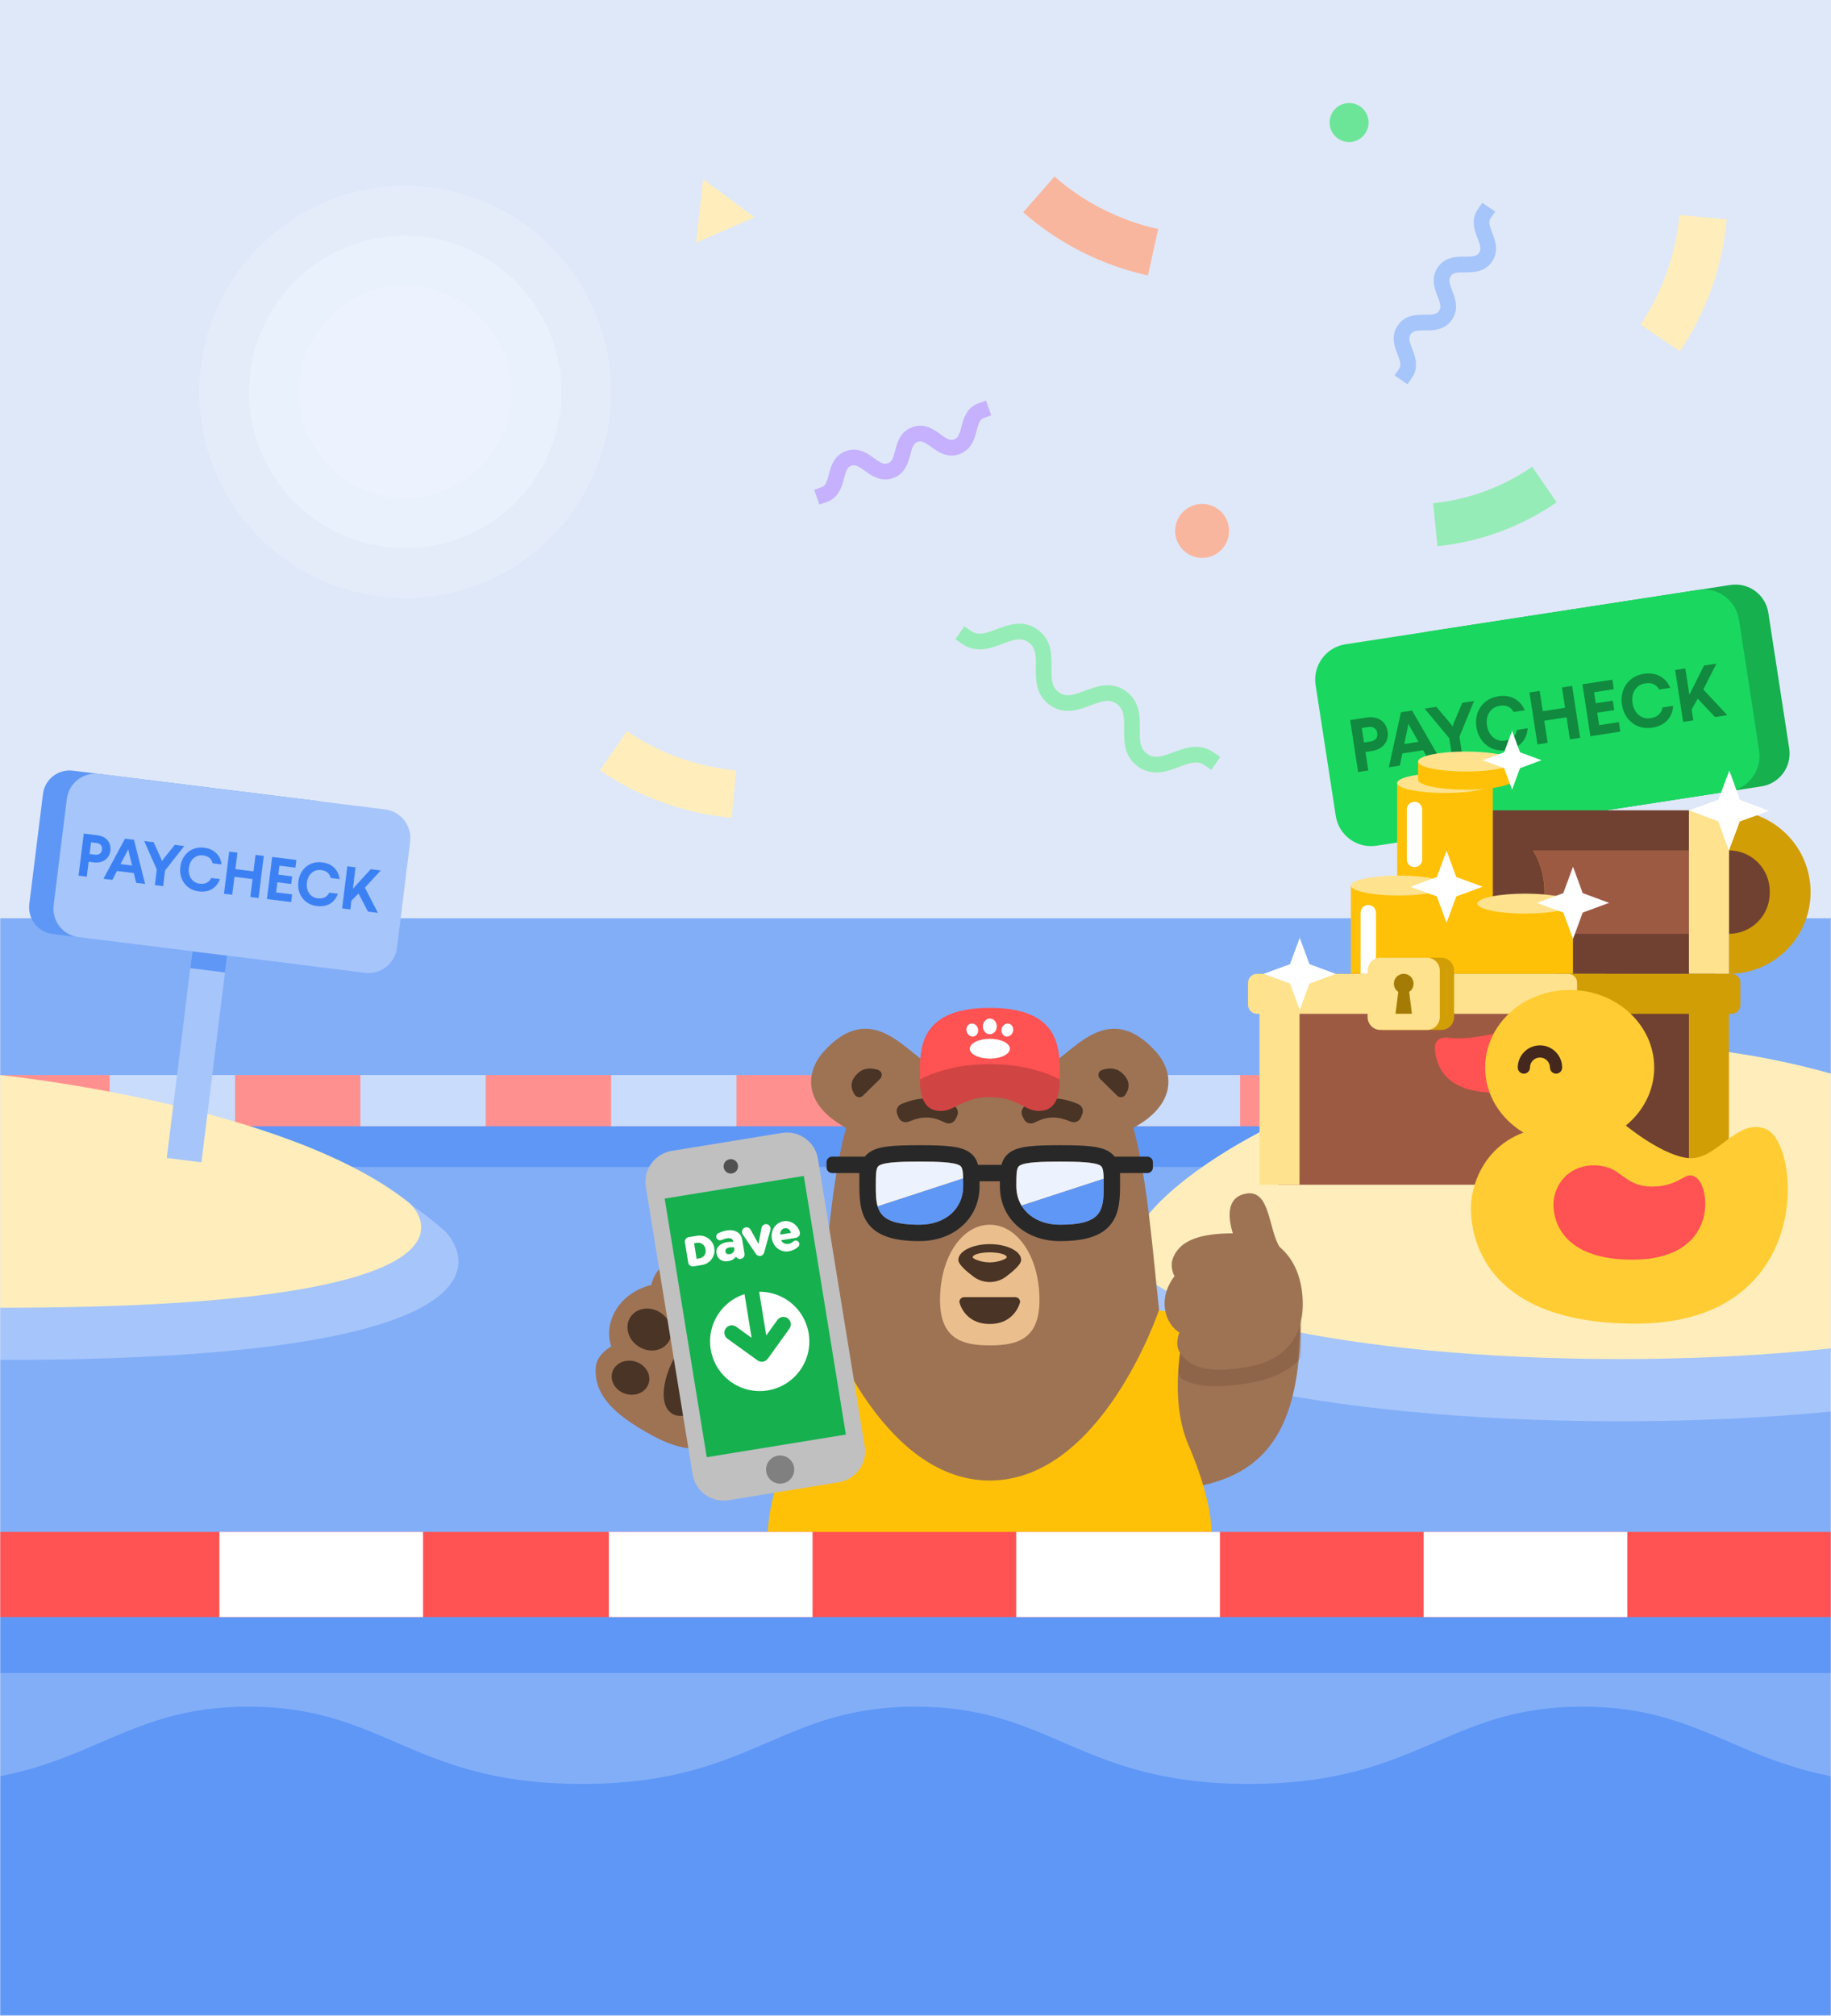 <svg width="818" height="900" viewBox="0 0 818 900" fill="none" xmlns="http://www.w3.org/2000/svg">
    <rect width="818" height="900" fill="#DFE8F8"/>
    <mask id="mask0" mask-type="alpha" maskUnits="userSpaceOnUse" x="0" y="0" width="818" height="900">
        <rect width="818" height="900" fill="#C4C4C4"/>
    </mask>
    <g mask="url(#mask0)">
        <path opacity="0.3" fill-rule="evenodd" clip-rule="evenodd" d="M273 174.999C273 124.189 231.811 83 181.001 83C130.191 83 89 124.189 89 174.999C89 225.81 130.191 266.998 181.001 266.998C231.811 266.998 273 225.81 273 174.999Z" fill="#EDF3FE"/>
        <path opacity="0.6" fill-rule="evenodd" clip-rule="evenodd" d="M250.798 174.999C250.798 136.451 219.549 105.202 181.001 105.202C142.452 105.202 111.203 136.451 111.203 174.999C111.203 213.546 142.452 244.795 181.001 244.795C219.549 244.795 250.798 213.546 250.798 174.999Z" fill="#EDF3FE"/>
        <path fill-rule="evenodd" clip-rule="evenodd" d="M228.441 174.999C228.441 148.799 207.2 127.558 181 127.558C154.799 127.558 133.559 148.799 133.559 174.999C133.559 201.2 154.799 222.44 181 222.44C207.2 222.44 228.441 201.2 228.441 174.999Z" fill="#EDF3FE"/>
        <path d="M0 900H820V410H0V900Z" fill="#82AEF8"/>
        <path d="M34 521H819V494.17H34V521Z" fill="#5F97F6"/>
        <path d="M0 502.855H818V480H0V502.855Z" fill="#FF9090"/>
        <path d="M161 502.855H217V480H161V502.855Z" fill="#C9DCFC"/>
        <path d="M49 502.855H105V480H49V502.855Z" fill="#C9DCFC"/>
        <path d="M273 502.855H329V480H273V502.855Z" fill="#C9DCFC"/>
        <path d="M385 503.113H441V480.258H385V503.113Z" fill="#C9DCFC"/>
        <path d="M498 502.855H554V480H498V502.855Z" fill="#C9DCFC"/>
        <path d="M610 503.113H666V480.258H610V503.113Z" fill="#C9DCFC"/>
        <path d="M727.461 476.744L708.359 479.686L690.835 365.913L709.935 362.97L727.461 476.744Z" fill="#1AD760"/>
        <path d="M711.359 372.207L692.257 375.149L690.315 362.544L709.418 359.601L711.359 372.207Z" fill="#16B04F"/>
        <path d="M786.935 351.109L652.295 371.848C644.2 373.095 636.625 367.542 635.379 359.447L626.042 298.832C624.793 290.737 630.348 283.162 638.443 281.916L773.083 261.175C781.18 259.928 788.755 265.481 789.999 273.578L799.337 334.193C800.583 342.288 795.032 349.863 786.935 351.109Z" fill="#16B04F"/>
        <path d="M772.582 353.32L614.919 377.605C606.223 378.945 598.087 372.981 596.747 364.285L587.747 305.844C586.406 297.148 592.371 289.013 601.066 287.673L758.73 263.386C767.426 262.048 775.559 268.012 776.899 276.708L785.902 335.151C787.242 343.847 781.278 351.982 772.582 353.32Z" fill="#1AD760"/>
        <path fill-rule="evenodd" clip-rule="evenodd" d="M612.932 335.303C617.931 334.532 620.595 330.901 619.93 326.595C619.252 322.191 615.632 319.597 610.631 320.367L603.18 321.515L606.749 344.698L611.285 343.999L610.017 335.753L612.932 335.303ZM612.278 331.065L609.363 331.513L608.368 325.054L611.283 324.607C613.435 324.274 614.971 325.225 615.291 327.311C615.611 329.365 614.43 330.733 612.278 331.065Z" fill="#11893E"/>
        <path fill-rule="evenodd" clip-rule="evenodd" d="M635.775 334.97L638.486 339.809L643.421 339.049L630.84 317.253L625.874 318.02L620.468 342.584L625.371 341.829L626.502 336.4L635.775 334.97ZM633.704 331.222L627.346 332.2L628.971 324.491L629.204 323.134L629.834 324.359L633.704 331.222Z" fill="#11893E"/>
        <path d="M653.332 337.522L648.795 338.221L647.47 329.61L636.447 316.391L641.68 315.583L647.896 322.932L648.964 324.362L649.52 322.683L653.304 313.793L658.537 312.988L652.004 328.909L653.332 337.522Z" fill="#11893E"/>
        <path d="M681.191 317.127L676.222 317.892C675.01 315.739 673.111 314.64 669.996 315.121C665.89 315.752 663.612 319.462 664.3 323.93C664.995 328.437 668.287 331.32 672.429 330.681C675.675 330.18 677.311 328.268 677.727 325.899L682.495 325.164C682.044 330.389 679.009 334.007 673.081 334.921C666.259 335.971 660.67 331.612 659.598 324.657C658.532 317.734 662.555 311.927 669.342 310.881C675.204 309.98 679.216 312.684 681.191 317.127Z" fill="#11893E"/>
        <path d="M701.376 330.122L699.855 320.252L689.887 321.788L691.406 331.658L686.868 332.357L683.299 309.174L687.837 308.475L689.235 317.55L699.201 316.014L697.805 306.939L702.342 306.24L705.913 329.423L701.376 330.122Z" fill="#11893E"/>
        <path d="M712.148 309.07L712.908 314.003L720.528 312.831L721.174 317.037L713.556 318.211L714.413 323.774L723.223 322.417L723.876 326.655L710.528 328.711L706.957 305.528L720.304 303.474L720.958 307.713L712.148 309.07Z" fill="#11893E"/>
        <path d="M746.203 307.113L741.234 307.878C740.022 305.725 738.123 304.626 735.008 305.108C730.902 305.738 728.626 309.448 729.314 313.918C730.007 318.423 733.299 321.306 737.441 320.667C740.686 320.168 742.325 318.255 742.738 315.885L747.507 315.15C747.055 320.375 744.023 323.993 738.093 324.907C731.27 325.957 725.681 321.598 724.61 314.643C723.544 307.72 727.567 301.914 734.354 300.867C740.218 299.966 744.228 302.67 746.203 307.113Z" fill="#11893E"/>
        <path d="M771.651 319.297L766.189 320.139L758.448 311.939L755.738 316.8L756.484 321.635L751.947 322.331L748.376 299.148L752.912 298.452L754.728 310.241L761.259 297.165L766.79 296.312L760.941 307.859L771.651 319.297Z" fill="#11893E"/>
        <path d="M965.161 579.759C965.161 610.045 857.002 634.597 723.581 634.597C590.159 634.597 482 610.045 482 579.759C482 549.472 590.159 510.232 723.581 510.232C857.002 510.232 965.161 549.472 965.161 579.759Z" fill="#A6C5FA"/>
        <path d="M941.765 558.192C941.765 585.045 844.081 606.813 723.581 606.813C603.081 606.813 505.396 585.045 505.396 558.192C505.396 531.339 603.081 466.26 723.581 466.26C844.081 466.26 941.765 531.339 941.765 558.192Z" fill="#FFEEBB"/>
        <path d="M635.659 434.8H772.389V361.83H639.699C637.469 361.83 635.669 363.64 635.669 365.86V434.8H635.659Z" fill="#9D5A43"/>
        <path d="M772.4 361.83H763.47V379.34H772.4V434.8C792.55 434.8 808.88 418.47 808.88 398.32C808.88 378.16 792.55 361.83 772.4 361.83Z" fill="#D19E06"/>
        <path d="M690 398.31C690 378.16 673.67 361.83 653.52 361.83V434.8C673.67 434.8 690 418.46 690 398.31Z" fill="#EABE44"/>
        <path d="M790.639 398.7V397.93C790.639 387.86 782.469 379.69 772.399 379.69V416.94C782.469 416.94 790.639 408.77 790.639 398.7Z" fill="#704130"/>
        <path d="M754.54 416.94H653.52V434.8H754.54V416.94Z" fill="#704130"/>
        <path d="M653.52 361.83H639.7C637.47 361.83 635.67 363.64 635.67 365.86V434.79H653.53V361.83H653.52Z" fill="#FFE28E"/>
        <path d="M690 398.31C690 378.16 673.67 361.83 653.52 361.83V434.8C673.67 434.8 690 418.46 690 398.31Z" fill="#704130"/>
        <path d="M754.54 361.83H653.52V379.69H754.54V361.83Z" fill="#704130"/>
        <path d="M768.37 361.83H754.55V434.8H772.41V365.86C772.4 363.64 770.59 361.83 768.37 361.83Z" fill="#FFE28E"/>
        <path d="M666.929 433.122C666.929 435.586 657.362 437.582 645.559 437.582C633.757 437.582 624.19 435.586 624.19 433.122C624.19 430.659 633.757 428.661 645.559 428.661C657.362 428.661 666.929 430.659 666.929 433.122Z" fill="#FFC107"/>
        <path d="M624.19 433.122H666.929V349.601H624.19V433.122Z" fill="#FFC107"/>
        <path d="M666.929 349.601C666.929 352.064 657.362 354.062 645.559 354.062C633.757 354.062 624.19 352.064 624.19 349.601C624.19 347.137 633.757 345.14 645.559 345.14C657.362 345.14 666.929 347.137 666.929 349.601Z" fill="#FFE28E"/>
        <path d="M603.513 395.388V403.502V437.581C603.513 440.046 613.078 442.042 624.881 442.042C636.683 442.042 646.249 440.046 646.249 437.581V403.502V395.388H603.513Z" fill="#FFC107"/>
        <path d="M646.249 395.388C646.249 397.851 636.683 399.849 624.879 399.849C613.078 399.849 603.513 397.851 603.513 395.388C603.513 392.924 613.078 390.927 624.879 390.927C636.683 390.927 646.249 392.924 646.249 395.388Z" fill="#FFE28E"/>
        <path d="M646.249 379.804L650.584 391.585L662.363 395.921L650.584 400.255L646.249 412.036L641.913 400.255L630.134 395.921L641.913 391.585L646.249 379.804Z" fill="white"/>
        <path d="M687.685 448.643C687.685 451.107 678.118 453.104 666.315 453.104C654.513 453.104 644.948 451.107 644.948 448.643C644.948 446.18 654.513 444.184 666.315 444.184C678.118 444.184 687.685 446.18 687.685 448.643Z" fill="#FFC107"/>
        <path d="M660 403.461V411.575V445.654C660 448.12 669.565 450.115 681.368 450.115C693.17 450.115 702.737 448.12 702.737 445.654V411.575V403.461H660Z" fill="#FFC107"/>
        <path d="M702.737 403.461C702.737 405.925 693.17 407.922 681.367 407.922C669.565 407.922 660 405.925 660 403.461C660 400.998 669.565 399 681.367 399C693.17 399 702.737 400.998 702.737 403.461Z" fill="#FFE28E"/>
        <path d="M582.143 440.126V448.24C582.143 450.704 591.709 452.701 603.513 452.701C615.312 452.701 624.879 450.704 624.879 448.24V440.126H582.143Z" fill="#FFC107"/>
        <path d="M624.88 440.126C624.88 442.59 615.313 444.587 603.512 444.587C591.71 444.587 582.144 442.59 582.144 440.126C582.144 437.663 591.71 435.665 603.512 435.665C615.313 435.665 624.88 437.663 624.88 440.126Z" fill="#FFE28E"/>
        <path d="M702.745 387L707.08 398.781L718.859 403.116L707.08 407.45L702.745 419.231L698.409 407.45L686.63 403.116L698.409 398.781L702.745 387Z" fill="white"/>
        <path d="M633.508 340.019V348.133C633.508 350.597 643.075 352.594 654.878 352.594C666.679 352.594 676.246 350.597 676.246 348.133V340.019H633.508Z" fill="#FFC107"/>
        <path d="M676.248 340.019C676.248 342.483 666.681 344.48 654.878 344.48C643.077 344.48 633.51 342.483 633.51 340.019C633.51 337.556 643.077 335.558 654.878 335.558C666.681 335.558 676.248 337.556 676.248 340.019Z" fill="#FFE28E"/>
        <path fill-rule="evenodd" clip-rule="evenodd" d="M675.521 326.281L679.063 335.897L688.679 339.437L679.063 342.976L675.521 352.595L671.982 342.976L662.365 339.437L671.982 335.897L675.521 326.281Z" fill="white"/>
        <path d="M628.5 361.439C628.5 359.54 630.039 358.001 631.938 358.001C633.837 358.001 635.376 359.54 635.376 361.439V383.736C635.376 385.634 633.837 387.174 631.938 387.174C630.039 387.174 628.5 385.634 628.5 383.736V361.439Z" fill="white"/>
        <path d="M607.829 407.516C607.829 405.617 609.368 404.078 611.267 404.078C613.166 404.078 614.705 405.617 614.705 407.516V438.118C614.705 440.017 613.166 441.557 611.267 441.557C609.368 441.557 607.829 440.017 607.829 438.118V407.516Z" fill="white"/>
        <path d="M725.98 434.8H571V528.97H725.98V434.8Z" fill="#9D5A43"/>
        <path d="M766.179 434.8H694.409V528.97H766.179V434.8Z" fill="#704130"/>
        <path d="M580.559 439.2H562.699V528.97H580.559V439.2Z" fill="#FFE28E"/>
        <path d="M704.569 440.31H681.579V528.97H704.569V440.31Z" fill="#FFE28E"/>
        <path d="M699.43 452.65V434.8H773.58C775.77 434.8 777.54 436.57 777.54 438.76V448.7C777.54 450.89 775.77 452.66 773.58 452.66H699.43V452.65Z" fill="#D19E06"/>
        <path d="M717.29 434.8H699.43V528.97H717.29V434.8Z" fill="#D19E06"/>
        <path d="M772.4 439.2H754.54V528.97H772.4V439.2Z" fill="#D19E06"/>
        <path d="M557.56 448.62V438.83C557.56 436.6 559.37 434.8 561.59 434.8H700.61C702.8 434.8 704.57 436.57 704.57 438.76V448.7C704.57 450.89 702.8 452.66 700.61 452.66H561.59C559.36 452.65 557.56 450.85 557.56 448.62Z" fill="#FFE28E"/>
        <path d="M643.909 427.6H617.369V459.85H643.909C647.059 459.85 649.619 457.3 649.619 454.14V433.31C649.609 430.16 647.059 427.6 643.909 427.6Z" fill="#D19E06"/>
        <path d="M637.519 427.6H616.689C613.539 427.6 610.979 430.15 610.979 433.31V454.14C610.979 457.29 613.529 459.85 616.689 459.85H637.519C640.669 459.85 643.229 457.3 643.229 454.14V433.31C643.229 430.16 640.669 427.6 637.519 427.6Z" fill="#FFE28E"/>
        <path d="M631.51 439.2C631.51 436.77 629.54 434.8 627.11 434.8C624.68 434.8 622.71 436.77 622.71 439.2C622.71 440.73 623.5 442.08 624.69 442.87L623.45 452.65H630.78L629.54 442.87C630.72 442.08 631.51 440.74 631.51 439.2Z" fill="#A37B05"/>
        <path d="M772.381 379.819L767.638 366.721L754.579 361.824L767.695 357.081L772.592 344.022L777.317 357.139L790.375 362.036L777.259 366.779L772.381 379.819Z" fill="white"/>
        <path d="M580.656 418.706L584.991 430.487L596.771 434.823L584.991 439.157L580.656 450.938L576.32 439.157L564.541 434.823L576.32 430.487L580.656 418.706Z" fill="white"/>
        <path d="M667.776 461.437C667.776 461.437 654.91 464.659 646.611 463.275C646.611 463.275 640.246 462.445 641.075 469.086C641.906 475.728 645.314 487.841 668.235 487.871C691.156 487.9 667.776 461.437 667.776 461.437Z" fill="#FF5252"/>
        <path d="M680.611 505.684C658.358 514.112 657.26 536.63 657.26 536.63C657.26 536.63 650.619 591 730.72 591C810.821 591 804.596 511.314 789.239 504.26C776.834 498.559 767.45 517.125 755.622 517.125C744.046 517.125 726.354 502.549 726.354 502.549H726.349C730.688 499.002 734.129 494.551 736.322 489.518C738.067 485.544 739.015 481.206 739.015 476.663C739.015 457.52 722.113 442 701.25 442C686.868 442 674.377 449.381 668.001 460.228C665.118 465.119 663.488 470.723 663.488 476.663C663.488 488.808 670.299 499.496 680.611 505.684Z" fill="#FFCC34"/>
        <path d="M740.032 529.736C751.627 528.869 752.908 522.507 757.652 525.669C764.394 530.164 767.697 562.436 729.286 562.436C690.878 562.436 694.062 536.366 694.062 536.366C694.062 536.366 694.614 525.016 706.084 521.232C710.08 519.915 714.399 520.059 718.415 521.313C724.879 523.333 727.942 530.64 740.032 529.736Z" fill="#FF5252"/>
        <path d="M678.058 476.66C678.058 478.162 679.276 479.38 680.778 479.38C682.281 479.38 683.499 478.162 683.499 476.66C683.499 474.189 685.502 472.186 687.972 472.186C690.442 472.186 692.444 474.189 692.444 476.66C692.444 478.162 693.662 479.38 695.164 479.38C696.667 479.38 697.885 478.162 697.885 476.66C697.885 471.184 693.448 466.745 687.972 466.745C682.496 466.745 678.058 471.185 678.058 476.66Z" fill="#44271D"/>
        <path d="M176.686 777.852C157.82 769.717 139.923 762 111 762C82.076 762 64.179 769.717 45.312 777.852C24.284 786.919 2.05 796.506 -38 796.506V921H856V796.506C815.948 796.506 793.715 786.919 772.686 777.852C753.82 769.717 735.923 762 707 762C678.076 762 660.179 769.717 641.312 777.852C620.284 786.919 598.05 796.506 558 796.506C517.948 796.506 495.715 786.919 474.686 777.852C455.82 769.717 437.923 762 409 762C380.077 762 362.179 769.717 343.313 777.852C322.284 786.919 300.05 796.506 260 796.506C219.948 796.506 197.715 786.919 176.686 777.852Z" fill="#5F97F6"/>
        <path d="M580.905 590.499C580.905 658.708 548.53 666.239 500.89 666.239L517.461 586.456C530.595 590.094 538.344 584.91 542.91 577.388C554.356 558.554 584.761 554.4 580.905 590.499Z" fill="#9D7354"/>
        <mask id="mask1" mask-type="alpha" maskUnits="userSpaceOnUse" x="500" y="563" width="82" height="104">
            <path d="M580.905 590.499C580.905 658.708 548.53 666.239 500.89 666.239L517.461 586.456C530.595 590.094 538.344 584.91 542.91 577.388C554.356 558.554 584.761 554.4 580.905 590.499Z" fill="#9D7354"/>
        </mask>
        <g mask="url(#mask1)">
            <path d="M558.825 617.358C586.763 612.615 590.512 592.017 589.248 577.393C587.938 562.351 579.412 543.21 552.4 543.278C537.832 543.311 522.147 544.87 517.471 557.077C515.506 562.204 518.341 567.105 518.341 567.105C518.341 567.105 512.051 574.231 512.898 584.022C513.801 594.377 521.051 598.329 521.051 598.329C521.051 598.329 518.262 604.653 521.221 609.227C528.674 620.824 543.975 619.887 558.825 617.358Z" fill="#8E6549"/>
        </g>
        <path d="M330.683 572.422C330.683 572.422 338.323 585.028 366.882 586.456L383.444 666.239C344.69 666.239 307.517 649.559 291.046 606.302L330.683 572.422Z" fill="#9D7354"/>
        <path d="M533.05 633.533C531.695 638.899 525.62 643.51 516.106 647.203C516.106 690.742 442.999 690.742 442.999 690.742C429.902 690.742 419.042 687.949 410.047 683.274L410.01 683.265C363.67 659.172 366.717 585.119 366.59 585.037C369.664 559.234 371.174 528.81 377.959 503.58C358.477 492.984 359.805 478.55 368.054 469.437C386.626 448.963 400.697 464.634 411.111 472.547H413.876C424.181 472.547 428.655 460.641 447.519 459.232C446.237 463.516 445.172 467.909 446.1 471.028C446.1 471.028 455.104 465.817 462.744 467.154C461.544 469.3 461.462 472.62 462.381 474.748C466.664 474.994 469.893 474.966 473.222 472.538C483.636 464.625 497.706 448.954 516.279 469.427C524.528 478.541 525.847 492.975 506.365 503.571C512.814 527.519 515.033 559.879 517.852 585.091L533.05 633.533Z" fill="#9D7354"/>
        <path d="M426.902 499.679C426.065 501.389 424.001 502.098 422.291 501.27L421.563 500.916C416.452 498.424 412.14 498.314 406.674 500.525L405.928 500.825C404.164 501.543 402.154 500.688 401.435 498.924L400.826 497.423C400.107 495.659 400.962 493.649 402.727 492.93L403.473 492.63C411.122 489.537 418.052 489.738 425.283 493.257L426.011 493.612C427.72 494.449 428.43 496.514 427.602 498.223L426.902 499.679Z" fill="#493426"/>
        <path d="M457.442 499.678L456.732 498.223C455.896 496.513 456.614 494.448 458.324 493.611L459.052 493.257C466.282 489.737 473.213 489.537 480.862 492.629L481.617 492.929C483.381 493.648 484.236 495.658 483.518 497.422L482.908 498.923C482.19 500.687 480.18 501.542 478.415 500.824L477.67 500.524C472.203 498.314 467.892 498.423 462.781 500.915L462.053 501.27C460.334 502.106 458.269 501.397 457.442 499.678Z" fill="#493426"/>
        <path fill-rule="evenodd" clip-rule="evenodd" d="M393.222 481.651C394.496 480.405 393.977 478.268 392.276 477.713C389.802 476.913 386.41 476.521 383.672 478.823C378.943 482.779 380.353 486.654 381.953 488.918C382.79 490.092 384.491 490.228 385.519 489.218L393.222 481.651Z" fill="#493426"/>
        <path fill-rule="evenodd" clip-rule="evenodd" d="M491.405 481.651C490.132 480.405 490.65 478.268 492.351 477.713C494.825 476.913 498.217 476.521 500.955 478.823C505.685 482.779 504.275 486.654 502.674 488.918C501.837 490.092 500.137 490.228 499.109 489.218L491.405 481.651Z" fill="#493426"/>
        <path d="M464.383 580.435C464.383 598.025 454.433 600.699 442.172 600.699C429.903 600.699 419.962 597.861 419.962 580.435C419.962 561.098 429.912 546.828 442.172 546.828C454.442 546.819 464.383 561.098 464.383 580.435Z" fill="#EBBF8D"/>
        <path d="M512.589 516.432H497.963C497.427 515.741 496.79 515.113 495.981 514.549C492.142 511.802 485.703 511.329 473.561 511.329C461.419 511.329 454.979 511.802 451.141 514.549C449.113 515.995 448.012 517.851 447.412 520.088H436.916C436.325 517.851 435.234 515.995 433.187 514.549C429.367 511.802 422.91 511.329 410.767 511.329C398.644 511.329 392.186 511.802 388.357 514.549C387.556 515.104 386.911 515.741 386.374 516.432H371.749C370.376 516.432 369.257 517.532 369.257 518.924V521.27C369.257 522.644 370.376 523.763 371.749 523.763H383.909V529.674C383.909 537.078 384.71 542.908 388.63 547.319C392.768 551.976 399.799 554.15 410.758 554.15C426.32 554.15 437.617 543.854 437.617 529.665V527.419H446.694V529.665C446.694 543.854 457.981 554.15 473.543 554.15C484.512 554.15 491.542 551.976 495.68 547.319C499.591 542.899 500.392 537.078 500.392 529.674V523.763H512.57C513.944 523.763 515.062 522.644 515.062 521.27V518.924C515.072 517.541 513.962 516.432 512.589 516.432ZM410.777 546.828C394.887 546.828 391.904 542.308 391.376 534.177C391.285 532.776 391.267 531.275 391.267 529.665C391.267 524.145 391.313 521.452 392.622 520.516C395.015 518.806 403.255 518.66 410.777 518.66C418.316 518.66 426.548 518.806 428.949 520.516C429.422 520.852 429.722 521.425 429.922 522.253C430.286 523.753 430.304 526.118 430.304 529.665C430.304 539.77 422.282 546.828 410.777 546.828ZM473.561 546.828C462.065 546.828 454.033 539.779 454.033 529.665C454.033 524.145 454.097 521.452 455.407 520.516C457.799 518.806 466.039 518.66 473.561 518.66C481.101 518.66 489.332 518.806 491.733 520.516C493.034 521.452 493.088 524.145 493.088 529.665C493.088 540.625 492.179 546.828 473.561 546.828Z" fill="#282828"/>
        <path d="M410.777 546.828C422.283 546.828 430.305 539.779 430.305 529.666C430.305 528.319 430.305 527.146 430.277 526.118L392.068 538.588C393.605 543.927 398.053 546.828 410.777 546.828Z" fill="#5F97F6"/>
        <path d="M428.95 520.507C426.549 518.797 418.318 518.651 410.778 518.651C403.256 518.651 395.007 518.797 392.624 520.507C391.314 521.443 391.269 524.136 391.269 529.656C391.269 531.266 391.287 532.767 391.378 534.168C391.487 535.787 391.687 537.26 392.078 538.588L430.287 526.109C430.251 524.436 430.151 523.171 429.932 522.244C429.714 521.416 429.414 520.843 428.95 520.507Z" fill="#EDF3FE"/>
        <path d="M491.979 520.761C491.898 520.679 491.825 520.579 491.734 520.516C489.333 518.806 481.102 518.66 473.562 518.66C466.04 518.66 457.791 518.806 455.408 520.516C454.098 521.452 454.034 524.145 454.034 529.665C454.034 530.62 454.125 531.53 454.262 532.421C454.598 534.568 455.317 536.541 456.372 538.297L493.062 526.318C492.998 523.317 492.771 521.589 491.979 520.761Z" fill="#EDF3FE"/>
        <path d="M456.372 538.297C459.546 543.563 465.749 546.828 473.562 546.828C492.18 546.828 493.089 540.625 493.089 529.665C493.089 528.401 493.09 527.292 493.062 526.318L456.372 538.297Z" fill="#5F97F6"/>
        <path d="M539.318 696.672C535.207 706.14 526.667 709.751 503.865 710.642C503.719 710.642 503.574 710.651 503.428 710.651C503.428 710.651 503.083 710.688 502.437 710.724C502.31 710.733 502.2 710.751 502.082 710.751C499.172 710.97 491.877 711.415 483.219 711.479H401.125C392.467 711.415 385.172 710.97 382.262 710.751C382.134 710.751 382.025 710.733 381.907 710.724C381.261 710.688 380.916 710.651 380.916 710.651C380.77 710.651 380.625 710.642 380.479 710.642C357.677 709.751 349.137 706.14 345.017 696.672C340.033 685.185 345.044 664.529 353.303 645.439C364.099 620.472 353.621 587.011 353.621 587.011L366.6 585.028C366.6 585.028 392.066 661.028 442.172 661.046C492.278 661.028 517.744 585.028 517.744 585.028L530.723 587.011C530.723 587.011 520.245 620.472 531.041 645.439C539.3 664.529 544.311 685.185 539.318 696.672Z" fill="#FFC107"/>
        <path d="M442.198 450C408.801 450 411.02 470.546 411.02 482.006H442.198H473.377C473.377 470.546 475.605 450 442.198 450Z" fill="#FF5252"/>
        <path d="M473.378 482.006C473.378 482.006 462.2 475.13 442.2 475.13C422.208 475.13 411.021 482.006 411.021 482.006C411.021 482.006 410.103 493.693 417.424 495.64C426.001 497.914 428.375 489.873 442.209 489.873C456.343 489.873 458.389 497.905 466.966 495.64C474.297 493.684 473.378 482.006 473.378 482.006Z" fill="#D14444"/>
        <path d="M445.32 458.286C445.32 460.223 443.928 461.796 442.209 461.796C440.49 461.796 439.099 460.223 439.099 458.286C439.099 456.348 440.49 454.775 442.209 454.775C443.919 454.766 445.32 456.339 445.32 458.286Z" fill="white"/>
        <path d="M447.53 459.177C447.075 460.732 447.83 462.324 449.212 462.724C450.595 463.124 452.077 462.188 452.532 460.632C452.987 459.077 452.232 457.485 450.85 457.085C449.467 456.685 447.985 457.622 447.53 459.177Z" fill="white"/>
        <path d="M442.2 472.674C447.148 472.674 451.159 470.691 451.159 468.245C451.159 465.799 447.148 463.815 442.2 463.815C437.252 463.815 433.241 465.799 433.241 468.245C433.241 470.691 437.252 472.674 442.2 472.674Z" fill="white"/>
        <path d="M436.87 459.177C437.325 460.732 436.57 462.324 435.196 462.724C433.814 463.124 432.331 462.188 431.877 460.632C431.422 459.077 432.177 457.485 433.55 457.085C434.923 456.685 436.415 457.622 436.87 459.177Z" fill="white"/>
        <path d="M456.207 562.563C456.207 564.464 452.878 567.438 449.467 569.993C445.138 573.231 439.208 573.231 434.878 569.993C431.468 567.438 428.139 564.464 428.139 562.563C428.139 558.661 434.423 555.496 442.173 555.496C449.922 555.496 456.207 558.661 456.207 562.563Z" fill="#493426"/>
        <path d="M449.773 561.335C449.773 561.717 448.991 562.153 447.918 562.572C444.225 564.009 440.105 564.009 436.412 562.572C435.348 562.153 434.557 561.726 434.557 561.335C434.557 560.143 437.958 559.17 442.16 559.17C446.371 559.17 449.773 560.134 449.773 561.335Z" fill="#EBBF8D"/>
        <path fill-rule="evenodd" clip-rule="evenodd" d="M442.171 591.149C430.592 591.149 428.601 581.344 428.601 581.344C428.601 580.135 429.583 579.161 430.783 579.161H453.558C454.768 579.161 455.741 580.144 455.741 581.344C455.741 581.335 453.603 591.149 442.171 591.149Z" fill="#493426"/>
        <path d="M291.865 641.198C317.905 655.332 334.286 640.816 342.69 627.973C351.33 614.758 356.678 593.52 334.413 576.121C322.416 566.744 308.501 557.894 296.777 564.916C291.856 567.863 291.02 573.729 291.02 573.729C291.02 573.729 281.242 575.521 275.621 584.125C269.673 593.229 273.093 601.151 273.093 601.151C273.093 601.151 266.717 604.544 266.19 610.219C264.844 624.581 278.032 633.685 291.865 641.198Z" fill="#9D7354"/>
        <path d="M285.226 601.16C289.928 604.234 295.94 603.352 298.659 599.187C301.379 595.021 299.778 589.155 295.076 586.089C290.373 583.015 284.362 583.897 281.642 588.063C278.923 592.229 280.523 598.095 285.226 601.16Z" fill="#493426"/>
        <path d="M283.87 607.945C288.354 609.31 291.01 613.648 289.8 617.614C288.59 621.588 283.97 623.698 279.486 622.334C275.002 620.97 272.346 616.631 273.556 612.666C274.766 608.682 279.386 606.572 283.87 607.945Z" fill="#493426"/>
        <path d="M324.985 616.393C332.819 604.411 334.37 591.56 328.45 587.69C322.531 583.819 311.381 590.396 303.547 602.378C295.714 614.361 294.162 627.212 300.082 631.082C306.002 634.952 317.151 628.376 324.985 616.393Z" fill="#493426"/>
        <path d="M300.744 582.133C303.8 585.689 308.829 586.39 311.976 583.679C315.132 580.978 315.214 575.894 312.158 572.338C309.102 568.781 304.072 568.081 300.925 570.791C297.778 573.493 297.697 578.577 300.744 582.133Z" fill="#493426"/>
        <path d="M374.763 661.815L325.458 669.84C317.877 671.073 310.664 665.88 309.43 658.299L288.53 529.89C287.296 522.308 292.489 515.096 300.07 513.862L349.375 505.837C356.956 504.602 364.169 509.796 365.403 517.377L386.304 645.787C387.537 653.368 382.344 660.581 374.763 661.815Z" fill="#C0C0C0"/>
        <path d="M359.095 525.042L377.891 640.515L315.737 650.632L296.942 535.159L359.095 525.042Z" fill="#16B04F"/>
        <path d="M354.742 655.133C354.184 651.705 350.952 649.378 347.525 649.936C344.096 650.495 341.769 653.725 342.326 657.154C342.885 660.583 346.117 662.91 349.545 662.351C352.974 661.794 355.301 658.561 354.742 655.133Z" fill="#808080"/>
        <path d="M329.678 520.247C329.392 518.49 327.736 517.299 325.98 517.585C324.224 517.871 323.032 519.527 323.318 521.283C323.603 523.04 325.259 524.232 327.016 523.946C328.773 523.66 329.965 522.005 329.678 520.247Z" fill="#505050"/>
        <path fill-rule="evenodd" clip-rule="evenodd" d="M311.425 551.761C315.022 551.175 318.464 553.57 319.099 557.099C319.416 558.859 319.022 560.633 317.99 562.092C316.957 563.55 315.417 564.513 313.652 564.8L309.803 565.427C308.692 565.607 307.642 564.851 307.461 563.74L305.992 554.713C305.811 553.602 306.568 552.552 307.677 552.371L311.425 551.761ZM329.111 549.938C331.221 551.008 331.544 553.163 331.665 553.975C331.672 554.025 331.679 554.069 331.686 554.108L332.607 559.766C332.784 560.862 332.038 561.899 330.942 562.077L330.871 562.089C330.34 562.175 329.806 562.049 329.37 561.735C329.136 561.566 328.943 561.352 328.802 561.107C328.327 561.739 327.328 562.776 325.345 563.099C322.579 563.549 320.517 562.152 320.092 559.54C319.736 557.356 321.256 555.488 323.963 554.782C325.51 554.379 326.921 554.46 327.601 554.54L327.576 554.388C327.2 552.071 324.51 552.784 322.527 553.595C320.222 554.54 319.003 551.584 320.954 550.608C321.802 550.185 323.009 549.659 324.853 549.359C326.42 549.104 327.852 549.298 329.111 549.938ZM328.046 557.331L327.985 556.96C325.621 556.669 323.805 557.201 324.091 558.914C324.424 560.896 328.492 560.073 328.046 557.331ZM315.195 557.848C315.509 559.771 314.56 561.525 312.284 561.895L311.217 562.069L310.084 555.108L311.151 554.933C313.449 554.56 314.883 555.926 315.195 557.848ZM341.886 546.587C341.035 546.725 340.363 547.382 340.204 548.229L338.86 555.403L335.31 549.026C334.89 548.273 334.044 547.863 333.194 548.001C331.721 548.241 330.991 549.928 331.826 551.164L337.705 559.881C338.151 560.543 338.943 560.886 339.731 560.756C340.519 560.628 341.161 560.054 341.374 559.283L344.185 549.152C344.584 547.714 343.358 546.347 341.886 546.587ZM350.515 548.416C349.294 548.616 348.402 549.948 348.613 551.244L353.365 550.47C353.281 549.949 352.591 548.079 350.515 548.416ZM354.331 554.359C353.742 554.949 353.133 555.245 352.118 555.41C351.006 555.592 349.42 555.032 349.024 553.748L355.523 552.69C356.113 552.595 356.657 552.282 356.994 551.79C357.331 551.299 357.443 550.709 357.31 550.132C357.297 550.08 357.285 550.034 357.275 550.001C356.296 546.786 353.195 544.747 350.063 545.257C346.566 545.826 344.215 549.306 344.819 553.018C345.423 556.73 348.758 559.288 352.254 558.72C354.281 558.389 355.674 557.524 356.59 556.676C357.429 555.903 357.215 554.527 356.187 554.033C355.562 553.732 354.82 553.869 354.331 554.359Z" fill="white"/>
        <path d="M361.281 595.37C359.314 583.286 347.923 575.083 335.838 577.05C323.753 579.018 315.552 590.409 317.519 602.493C319.486 614.578 330.877 622.78 342.962 620.814C355.047 618.846 363.248 607.455 361.281 595.37Z" fill="white"/>
        <path d="M342.323 596.266L347.298 589.358C348.367 587.873 350.438 587.536 351.923 588.606C353.408 589.674 353.745 591.746 352.675 593.23L343.026 606.63C342.492 607.372 341.706 607.828 340.87 607.965C340.033 608.101 339.144 607.918 338.402 607.383L325.001 597.735C323.515 596.666 323.179 594.595 324.248 593.11C325.317 591.624 327.388 591.288 328.873 592.357L335.782 597.331L332.568 577.583C332.274 575.777 333.499 574.074 335.306 573.78C337.112 573.486 338.815 574.713 339.109 576.519L342.323 596.266Z" fill="#16B04F"/>
        <path d="M557.328 610.306C579.829 606.486 582.849 589.896 581.83 578.118C580.775 566.003 573.908 550.587 552.153 550.641C540.42 550.669 527.787 551.924 524.021 561.756C522.439 565.885 524.722 569.832 524.722 569.832C524.722 569.832 519.655 575.571 520.338 583.457C521.065 591.797 526.904 594.98 526.904 594.98C526.904 594.98 524.658 600.074 527.041 603.757C533.044 613.098 545.368 612.343 557.328 610.306Z" fill="#9D7354"/>
        <path d="M571.736 556.854C566.625 549.05 567.598 531.078 556.783 532.915C542.613 535.325 553 556.481 553 556.481C553 556.481 574.092 560.446 571.736 556.854Z" fill="#9D7354"/>
        <rect x="318.737" y="699.396" width="219.202" height="48.971" fill="#82AEF8"/>
        <path d="M684.493 208.409C688.133 213.7 691.798 218.986 695.438 224.277C679.617 235.185 661.305 241.928 642.191 243.867C641.545 237.474 640.898 231.08 640.252 224.686C656.148 223.067 671.352 217.464 684.493 208.409Z" fill="#96ECB6"/>
        <path d="M602.707 63.414C607.515 63.414 611.414 59.515 611.414 54.707C611.414 49.898 607.515 46 602.707 46C597.898 46 594 49.898 594 54.707C594 59.515 597.898 63.414 602.707 63.414Z" fill="#6DE599"/>
        <path d="M663.11 95.394C658.646 101.869 668.101 108.387 663.63 114.875C659.158 121.364 649.711 114.832 645.239 121.321C640.776 127.795 650.231 134.313 645.759 140.802C641.287 147.29 631.832 140.772 627.369 147.247C622.905 153.722 632.352 160.253 627.889 166.728" stroke="#A6C5FA" stroke-width="7" stroke-miterlimit="10" stroke-linecap="square"/>
        <path d="M431.688 284.523C441.533 291.389 451.558 277.011 461.424 283.888C471.291 290.766 461.246 305.131 471.112 312.009C480.958 318.874 490.982 304.496 500.849 311.373C510.715 318.251 500.691 332.629 510.537 339.494C520.382 346.359 530.428 331.993 540.273 338.858" stroke="#96ECB6" stroke-width="7" stroke-miterlimit="10" stroke-linecap="square"/>
        <path d="M438.375 183.335C430.976 186 434.868 196.804 427.455 199.476C420.041 202.147 416.164 191.336 408.751 194.008C401.352 196.673 405.244 207.477 397.83 210.149C390.417 212.82 386.525 202.016 379.126 204.681C371.727 207.346 375.604 218.156 368.205 220.821" stroke="#C5B1FD" stroke-width="7" stroke-miterlimit="10" stroke-linecap="square"/>
        <path d="M311 108.334L337 97.02L314.112 80L311 108.334Z" fill="#FFEEBB"/>
        <path d="M537.045 249.091C543.698 249.091 549.091 243.698 549.091 237.045C549.091 230.393 543.698 225 537.045 225C530.393 225 525 230.393 525 237.045C525 243.698 530.393 249.091 537.045 249.091Z" fill="#F9B69E"/>
        <path d="M471.096 78.827C466.436 84.137 461.755 89.472 457.095 94.782C473 108.744 492.176 118.434 512.835 122.999C514.361 116.089 515.888 109.18 517.414 102.27C500.242 98.454 484.319 90.417 471.096 78.827Z" fill="#F9B69E"/>
        <path d="M732.88 144.938C738.736 148.89 744.62 152.858 750.477 156.809C762.315 139.266 769.502 119.019 771.417 97.948C764.37 97.308 757.323 96.668 750.276 96.027C748.662 113.545 742.704 130.356 732.88 144.938Z" fill="#FFEEBB"/>
        <path d="M280.01 326.459C276.039 332.302 272.051 338.172 268.079 344.016C285.582 355.914 305.805 363.169 326.869 365.156C327.533 358.111 328.197 351.067 328.862 344.022C311.35 342.348 294.559 336.333 280.01 326.459Z" fill="#FFEEBB"/>
        <path d="M0 480.008C0 480.008 139.22 495.757 199.072 549.988C199.072 549.988 257.624 607.218 0 607.218V480.008Z" fill="#A6C5FA"/>
        <path d="M0 480.008C0 480.008 127.917 492.871 182.909 537.162C182.909 537.162 236.706 583.906 0 583.906V480.008Z" fill="#FFEEBB"/>
        <path d="M74.499 517.039L89.989 518.962L101.44 426.695L85.948 424.773L74.499 517.039Z" fill="#A6C5FA"/>
        <path d="M85.019 432.265L100.51 434.187L101.778 423.965L86.288 422.042L85.019 432.265Z" fill="#5F97F6"/>
        <path d="M23.506 417.024L132.694 430.575C139.259 431.389 145.243 426.727 146.057 420.161L152.158 371.006C152.972 364.439 148.309 358.457 141.744 357.643L32.556 344.093C25.991 343.277 20.007 347.939 19.193 354.504L13.092 403.661C12.278 410.226 16.94 416.21 23.506 417.024Z" fill="#5F97F6"/>
        <path d="M35.147 418.469L163.004 434.336C170.056 435.212 176.482 430.204 177.358 423.151L183.24 375.757C184.114 368.704 179.106 362.28 172.056 361.404L44.197 345.537C37.145 344.661 30.719 349.669 29.843 356.722L23.962 404.116C23.088 411.167 28.094 417.594 35.147 418.469Z" fill="#A6C5FA"/>
        <path fill-rule="evenodd" clip-rule="evenodd" d="M41.963 385.042C46.02 385.545 48.888 383.311 49.32 379.819C49.764 376.247 47.524 373.433 43.467 372.929L37.423 372.18L35.09 390.98L38.771 391.437L39.6 384.75L41.963 385.042ZM42.392 381.604L40.027 381.311L40.676 376.075L43.041 376.367C44.786 376.584 45.77 377.66 45.56 379.351C45.354 381.019 44.137 381.821 42.392 381.604Z" fill="#3C81F4"/>
        <path fill-rule="evenodd" clip-rule="evenodd" d="M59.787 389.818L60.827 394.173L64.83 394.671L59.856 374.964L55.829 374.464L46.218 392.361L50.191 392.853L52.267 388.885L59.787 389.818ZM59.006 386.448L53.849 385.808L56.81 380.177L57.291 379.172L57.509 380.263L59.006 386.448Z" fill="#3C81F4"/>
        <path d="M72.867 395.668L69.189 395.212L70.055 388.228L64.405 375.528L68.647 376.055L71.859 383.134L72.373 384.48L73.175 383.298L78.075 377.225L82.319 377.751L73.733 388.684L72.867 395.668Z" fill="#3C81F4"/>
        <path d="M99.009 385.958L94.979 385.458C94.511 383.518 93.278 382.246 90.752 381.933C87.422 381.52 84.837 383.9 84.386 387.524C83.934 391.178 85.856 394.143 89.215 394.561C91.847 394.887 93.54 393.761 94.385 392.011L98.252 392.491C96.751 396.451 93.595 398.595 88.789 397.998C83.254 397.311 79.872 392.692 80.573 387.051C81.268 381.439 85.674 377.813 91.179 378.496C95.932 379.085 98.455 382.071 99.009 385.958Z" fill="#3C81F4"/>
        <path d="M111.83 400.503L112.823 392.499L104.738 391.496L103.745 399.5L100.065 399.044L102.399 380.242L106.078 380.7L105.165 388.059L113.25 389.062L114.162 381.704L117.843 382.16L115.509 400.959L111.83 400.503Z" fill="#3C81F4"/>
        <path d="M124.838 386.518L124.341 390.519L130.519 391.287L130.096 394.698L123.917 393.932L123.358 398.442L130.503 399.329L130.075 402.767L119.252 401.425L121.586 382.624L132.408 383.968L131.982 387.406L124.838 386.518Z" fill="#3C81F4"/>
        <path d="M151.729 392.5L147.698 391.999C147.232 390.061 145.998 388.79 143.472 388.476C140.144 388.062 137.557 390.442 137.106 394.068C136.654 397.721 138.576 400.685 141.935 401.103C144.566 401.428 146.26 400.303 147.105 398.554L150.972 399.033C149.471 402.993 146.315 405.137 141.508 404.541C135.975 403.853 132.592 399.236 133.293 393.594C133.99 387.981 138.393 384.355 143.899 385.038C148.654 385.628 151.175 388.614 151.729 392.5Z" fill="#3C81F4"/>
        <path d="M168.819 407.575L164.387 407.026L160.181 398.948L157.005 402.128L156.517 406.048L152.84 405.592L155.173 386.791L158.851 387.249L157.665 396.809L165.621 388.089L170.106 388.645L163.016 396.329L168.819 407.575Z" fill="#3C81F4"/>
        <path d="M0 747H818V703H0V747Z" fill="#5F97F6"/>
        <path d="M0 722H818V684H0V722Z" fill="#FF5252"/>
        <path d="M636 722H727V684H636V722Z" fill="white"/>
        <path d="M454 722H545V684H454V722Z" fill="white"/>
        <path d="M272 722H363V684H272V722Z" fill="white"/>
        <path d="M98 722H189V684H98V722Z" fill="white"/>
    </g>
</svg>
